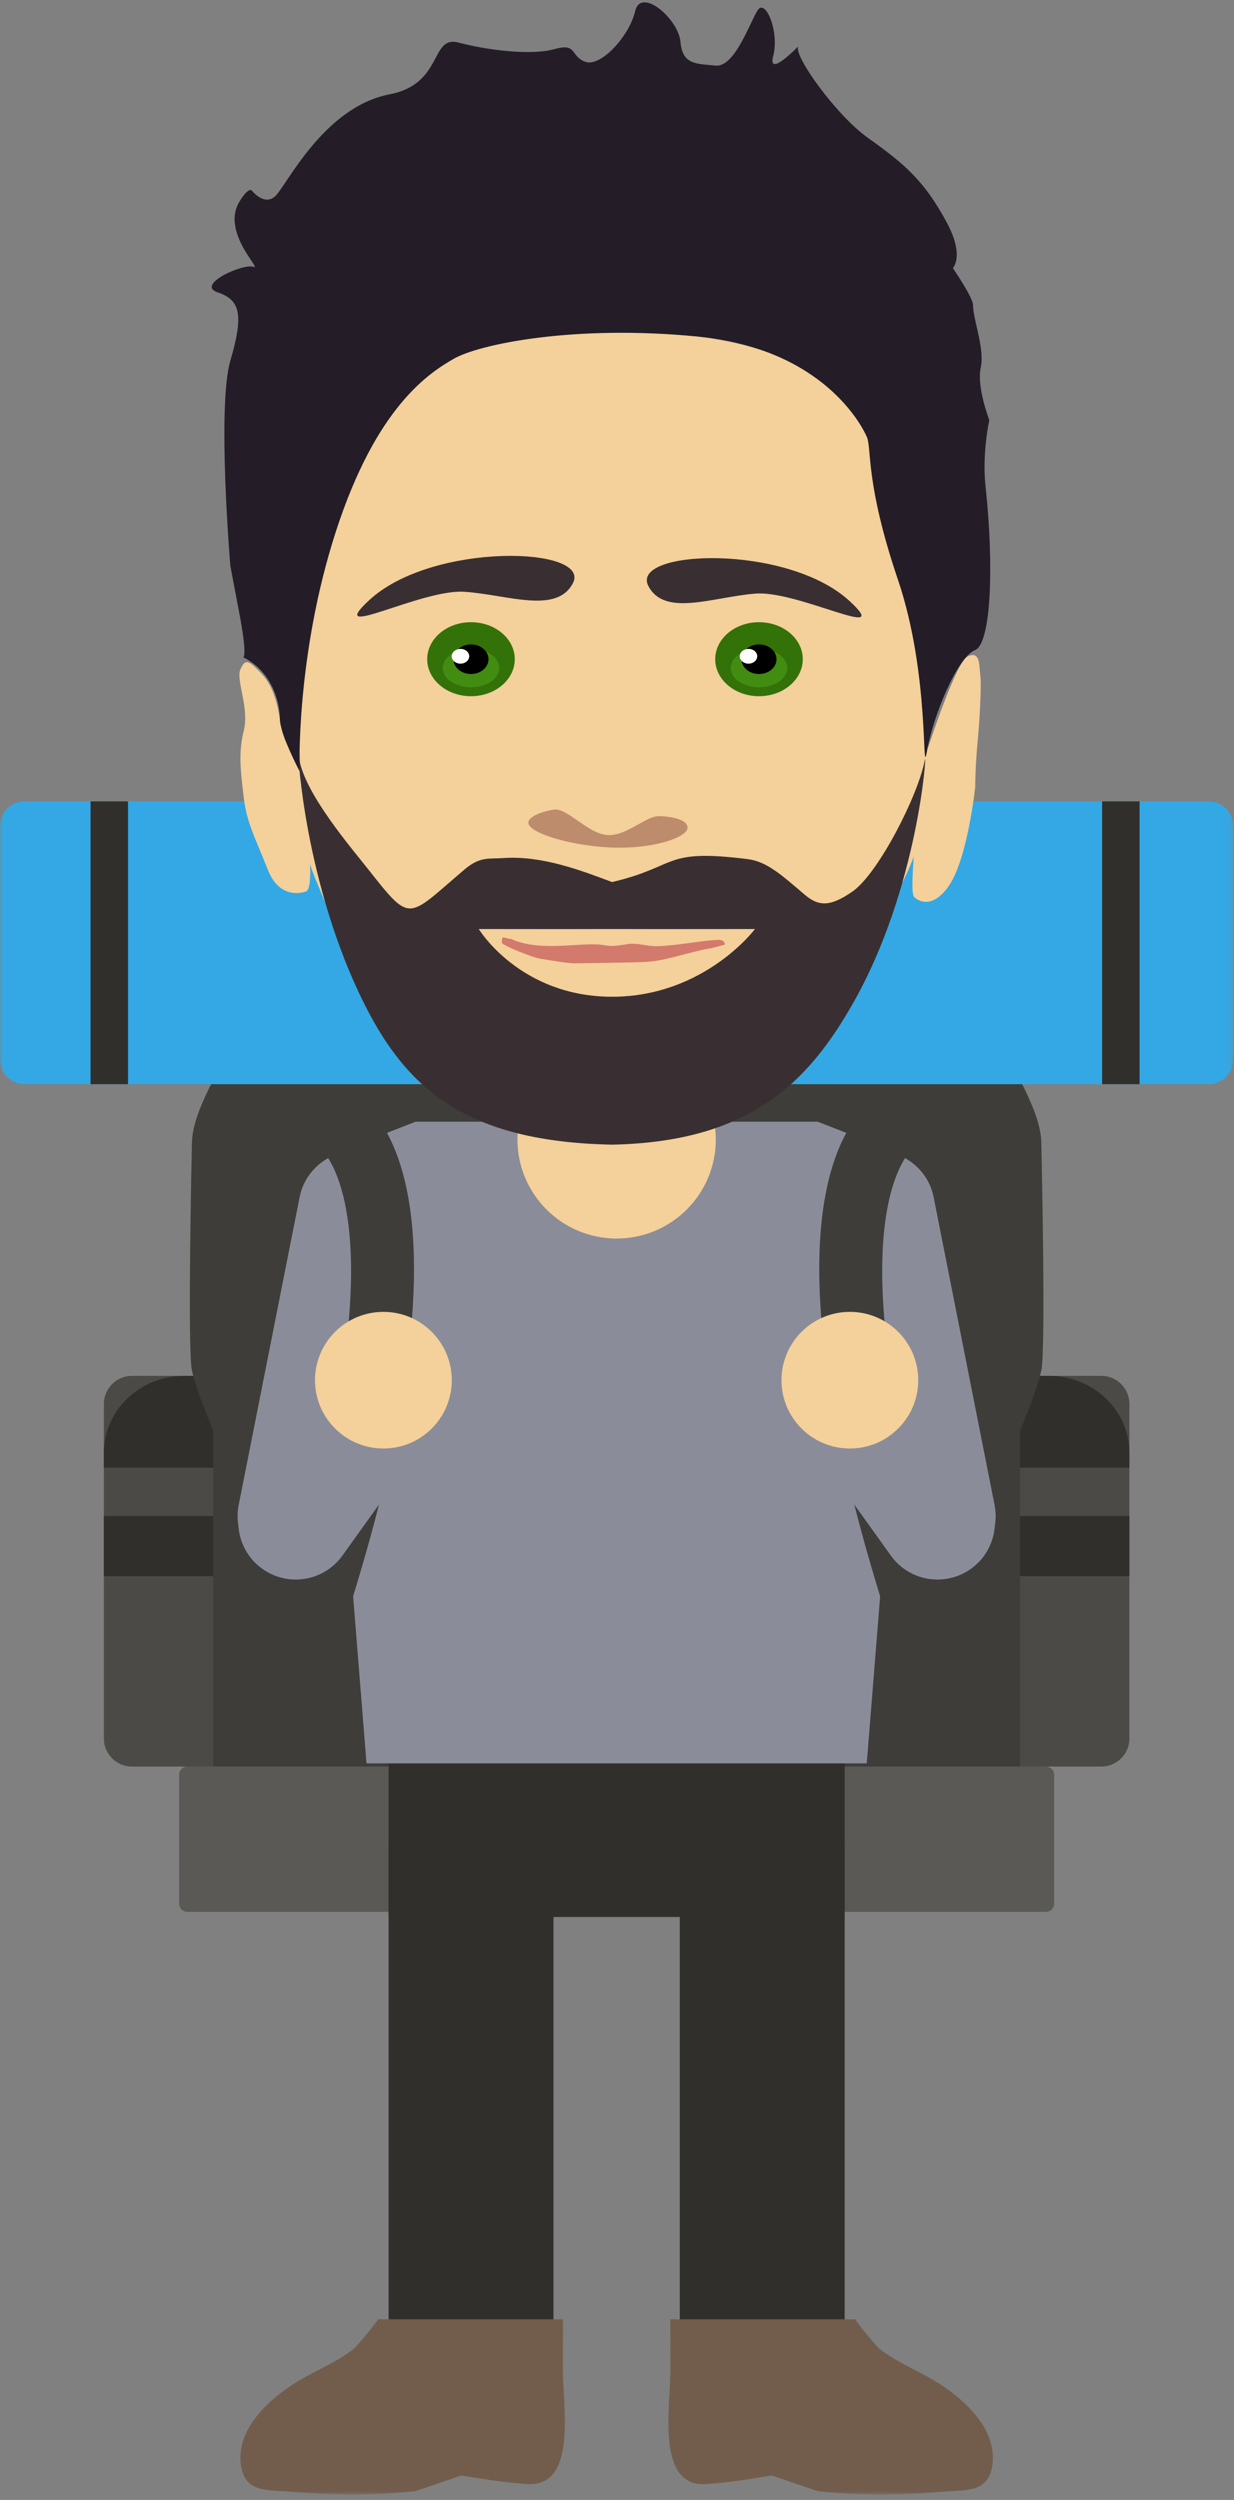 <svg width="202" height="409" viewBox="0 0 202 409" xmlns="http://www.w3.org/2000/svg" xmlns:xlink="http://www.w3.org/1999/xlink"><rect x="0" y="0" width="202" height="409" fill="#808080" stroke="none"/><title>4DA31714-F5FA-4B21-89BC-17AE29AD67D2</title><defs><path id="a" d="M0 408.031h201.88V.294H0z"/></defs><g fill="none" fill-rule="evenodd"><g transform="translate(0 .088)"><path d="M180.288 288.93H21.592c-2.524 0-4.59-2.063-4.59-4.584v-54.755c0-2.52 2.066-4.583 4.59-4.583h158.696c2.524 0 4.59 2.063 4.59 4.583v54.755c0 2.52-2.066 4.583-4.59 4.583z" fill="#4C4A46"/><mask id="b" fill="#fff"><use xlink:href="#a"/></mask><path fill="#302F2C" mask="url(#b)" d="M17.003 257.772h167.875v-9.853H17.003zm154.743-32.764H30.134c-7.222 0-13.131 5.653-13.131 12.563v2.464h167.875v-2.464c0-6.91-5.91-12.563-13.132-12.563"/><path d="M170.459 186.807c-.1-4.392-3.319-9.638-5.1-13.543-3.09-6.78-6.1-13.897-6.1-21.413H42.622c0 7.516-3.01 14.634-6.1 21.413-1.781 3.905-5 9.15-5.1 13.543 0 0-.773 33.78 0 37.314.772 3.535 3.475 9.82 3.475 9.82v54.988h132.086v-54.988s2.703-6.285 3.476-9.82c.772-3.535 0-37.313 0-37.314" fill="#3F3D39" mask="url(#b)"/><path d="M171.212 312.7H30.669c-.743 0-1.35-.607-1.35-1.349v-21.074c0-.741.607-1.348 1.35-1.348h140.543c.742 0 1.35.607 1.35 1.348v21.074c0 .742-.608 1.349-1.35 1.349" fill="#5B5955" mask="url(#b)"/><path d="M197.863 177.29H4.018A4.027 4.027 0 0 1 0 173.28v-38.25a4.027 4.027 0 0 1 4.018-4.012h193.845a4.027 4.027 0 0 1 4.017 4.012v38.249a4.027 4.027 0 0 1-4.017 4.012" fill="#33A8E4" mask="url(#b)"/><path fill="#302F2C" mask="url(#b)" d="M63.615 313.535h74.65v-32.544h-74.65z"/><path fill="#302F2C" mask="url(#b)" d="M63.615 391.147h26.988v-89.105H63.615zm47.663 0h26.988v-89.105h-26.988z"/><path d="M61.85 379.358c.213 0-3.4 4.419-3.982 4.87-2.453 1.903-5.282 3.112-7.94 4.588-4.356 2.417-11.17 7.552-10.535 14.041.486 4.955 4.349 4.387 7.893 4.688 7.033.6 13.732.723 20.75-.08l7.491-2.556c3.561.598 7.137 1.153 10.734 1.405 8.095.566 5.988-12.069 5.875-18.195l.02-8.761H61.85zm78.18 0c-.212 0 3.4 4.419 3.982 4.87 2.454 1.903 5.282 3.112 7.942 4.588 4.355 2.417 11.168 7.552 10.534 14.041-.486 4.955-4.35 4.387-7.893 4.688-7.034.6-13.733.723-20.75-.08l-7.492-2.556c-3.56.598-7.136 1.153-10.733 1.405-8.096.566-5.989-12.069-5.876-18.195l-.02-8.761h30.306z" fill="#725D4C" mask="url(#b)"/><path d="M147.461 188.911c-1.463-.76-10.535-4.29-13.62-5.486H68.04c-3.085 1.195-12.157 4.725-13.62 5.486-1.77.919-2.145 2.473-2.145 2.473l.233 3.686 7.49 93.337h81.884l7.49-93.337.233-3.686s-.375-1.554-2.144-2.473" fill="#8A8D99" mask="url(#b)"/><path d="M48.305 257.329a9.456 9.456 0 0 1-1.832-.18c-5.092-1.005-8.403-5.942-7.396-11.027l9.966-50.335c1.006-5.084 5.962-8.394 11.041-7.386 5.093 1.006 8.403 5.942 7.397 11.027l-9.966 50.335c-.885 4.47-4.814 7.566-9.21 7.566m105.27 0c.604 0 1.218-.059 1.832-.18 5.093-1.005 8.403-5.942 7.397-11.027l-9.967-50.335c-1.006-5.084-5.961-8.394-11.04-7.386-5.093 1.006-8.404 5.942-7.398 11.027l9.967 50.335c.884 4.47 4.814 7.566 9.209 7.566" fill="#8A8D99" mask="url(#b)"/><path d="M50.664 282.201l-9.632-3.509c28.273-77.388 11.529-90.816 11.355-90.943.172.126.277.168.277.168l4.92-8.983c4.288 2.342 24.11 18.327-6.92 103.267m100.553 0l9.63-3.509c-28.272-77.388-11.528-90.816-11.354-90.943a1.4 1.4 0 0 1-.277.168l-4.919-8.983c-4.288 2.342-24.112 18.327 6.92 103.267" fill="#3F3D39" mask="url(#b)"/><path d="M49.325 258.285a9.372 9.372 0 0 1-6.383-1.71c-4.22-3.017-5.191-8.88-2.168-13.094l12.336-17.205c3.021-4.216 8.892-5.183 13.112-2.167a9.375 9.375 0 0 1 2.169 13.093l-12.337 17.206a9.376 9.376 0 0 1-6.729 3.877" fill="#8A8D99" mask="url(#b)"/><path d="M73.956 225.715c0 6.174-5.012 11.179-11.194 11.179-6.183 0-11.195-5.005-11.195-11.179 0-6.173 5.012-11.178 11.195-11.178 6.182 0 11.194 5.005 11.194 11.178" fill="#F4D09A" mask="url(#b)"/><path d="M152.556 258.285a9.371 9.371 0 0 0 6.382-1.71c4.22-3.017 5.191-8.88 2.17-13.094l-12.338-17.205c-3.02-4.216-8.89-5.183-13.111-2.167-4.22 3.017-5.192 8.879-2.17 13.093l12.337 17.206a9.378 9.378 0 0 0 6.73 3.877" fill="#8A8D99" mask="url(#b)"/><path d="M127.925 225.715c0 6.174 5.012 11.179 11.194 11.179 6.182 0 11.194-5.005 11.194-11.179 0-6.173-5.012-11.178-11.194-11.178-6.182 0-11.194 5.005-11.194 11.178m-10.75-39.385c0 8.953-7.268 16.212-16.235 16.212-8.966 0-16.235-7.259-16.235-16.213s7.269-16.212 16.235-16.212c8.967 0 16.235 7.258 16.235 16.212" fill="#F4D09A" mask="url(#b)"/><path fill="#302F2C" mask="url(#b)" d="M14.825 177.29h6.133v-46.272h-6.133zm165.586 0h6.133v-46.272h-6.133z"/></g><path d="M70.676 177.885s-6.366-6.424-12.487-20.35c-1.372-3.12-3.326-6.104-4.977-9.99-.304-.714-2.336-5.428-2.457-6.169-2.659-16.188-3.18-41.685 4.828-58.308 8.006-16.622 8.63-28.72 46.807-28.72 38.178 0 40.062 18.931 40.062 18.931s1.413 9.696 2.826 14.776c1.412 5.079 9.105 26.78 5.808 46.634-1.304 7.854-6.132 13.932-9.005 21.035-4.39 10.852-9.052 20.92-20.703 25.206-22.76 8.374-30.411 4.886-33.087 4.466-11.161-1.756-17.615-7.51-17.615-7.51" fill="#F4D09A"/><path d="M149.595 146.714s2.512 2.718 5.652-1.672 4.396-16.306 4.396-16.306-.02-3.295.432-7.857c.235-2.372.615-8.657.405-10.33-.209-1.672 0-4.18-2.093-3.135s-7.061 16.723-7.061 16.723-2.778 20.905-1.731 22.577m-99.705-.817s-4.02 1.548-6.06-3.625c-2.042-5.174-3.455-7.683-3.926-11.759-.47-4.076-.942-7.212 0-10.974.942-3.763-1.329-8.31-.544-10.035.785-1.724 1.268-1.577 3.37.628 3.14 3.292 2.826 7.995 3.768 10.504.942 2.508 2.525 4.027 2.54 5.543.014 1.516 3.27 19.847.852 19.718" fill="#F4D09A"/><path d="M100.197 163.073c-15.113-.014-21.828-11.08-21.828-11.08s14.128.028 21.828 0c7.704.028 23.388 0 23.388 0s-8.271 11.066-23.388 11.08m51.201-38.772c-1.07 5.817-7.657 18.67-11.86 21.561-3.464 2.383-5.39 2.573-7.797.525-3.917-3.331-6.205-5.442-9.412-5.84-13.94-1.73-11.145 1.171-22.132 3.763-5.089-1.908-11.54-4.39-17.903-3.92-2.279.169-3.693-.314-6.28 1.882-9.42 7.996-8.635 8.936-15.7 0-2.925-3.7-10.265-12.255-11.316-17.971-.36-1.951.836 20.423 10.673 40.012 6.993 13.924 16.789 22.49 40.525 22.957 22.755-.448 32.153-10.415 39.338-22.957 10.853-18.946 12.232-42.02 11.864-40.012" fill="#392F33"/><path d="M39.8 107.518s.774.185-.608-7.107l-1.486-7.839s-2.198-26.026 0-33.551c2.198-7.526 1.664-9.93-2.069-11.184-3.733-1.255 4.267-4.808 5.837-4.181 1.57.627-5.338-5.644-2.282-10.661 1.416-2.325 1.968-1.882 1.968-1.882s2.003 2.613 3.828 1.046c1.824-1.568 7.895-14.633 18.78-16.724 8.878-1.705 6.594-9.72 11.304-8.466 4.71 1.254 11.932 2.134 15.7 1.067 3.768-1.067 2.51 1.128 5.024 2.069 2.512.94 7.222-4.181 8.164-8.257.942-4.077 7.118 1.254 7.432 5.016.314 3.763 2.616 3.554 5.756 3.868 3.14.313 5.652-7.212 6.908-9.093 1.256-1.882 3.56 3.553 2.512 7.525-.975 3.702 4.082-1.568 4.082-1.568-.732 1.575 6.274 11.3 11.41 14.947 6.188 4.396 9.266 7.107 12.89 13.797 2.998 5.533 1.03 7.525 1.03 7.525s3.305 4.808 3.305 6.062c0 2.403 1.945 7.108 1.256 10.243-.689 3.136 1.405 8.57 1.405 8.57s-1.212 5.357-.62 10.808c1.404 12.96.934 25.776-1.727 26.82-2.934 1.154-6.882 10.916-7.84 16.436-.96 5.52.582-12.2-4.768-27.957-5.35-15.758-4.285-21.494-5.087-23.352-.803-1.858-7.204-14.413-27.598-16.423-20.394-2.01-35.927 1.26-40.033 3.629-4.106 2.368-12.675 7.856-19.283 28.232-6.608 20.376-5.952 39.246-5.952 39.246s-3.223-6.114-3.223-8.567c0-1.99-.827-7.48-6.015-10.094" fill="#241D27"/><path d="M69.932 107.864c-.01-3.344 3.192-6.061 7.15-6.069 3.957-.008 7.174 2.696 7.183 6.04.01 3.344-3.192 6.061-7.15 6.069-3.958.008-7.174-2.697-7.183-6.04" fill="#337208"/><path d="M72.463 109.298c-.005-1.747 2.068-3.167 4.628-3.172 2.562-.005 4.641 1.407 4.646 3.154.005 1.747-2.067 3.167-4.628 3.171-2.561.006-4.641-1.406-4.646-3.153" fill="#418C11"/><path d="M74.232 107.855c-.004-1.337 1.276-2.424 2.86-2.427 1.583-.003 2.87 1.078 2.873 2.416.004 1.337-1.277 2.424-2.86 2.427-1.583.003-2.87-1.079-2.873-2.416" fill="#000"/><path d="M73.944 107.371c-.002-.668.638-1.212 1.43-1.213.791-.002 1.434.539 1.436 1.208.002.668-.638 1.212-1.43 1.213-.791.002-1.435-.539-1.436-1.208" fill="#FFF"/><path d="M86.492 134.566c-.084 1.614 6.455 3.726 13.303 4.078 6.849.353 12.67-1.585 12.753-3.199.045-.884-1.145-1.755-4.534-1.93-2.217-.114-5.404 3.27-8.5 3.11-3.295-.17-6.652-4.54-8.898-4.16-2.424.41-4.081 1.263-4.124 2.1" fill="#BC8C6C"/><path d="M117.078 107.864c-.01-3.344 3.192-6.061 7.15-6.069 3.958-.008 7.174 2.696 7.183 6.04.01 3.344-3.192 6.061-7.15 6.069-3.958.008-7.174-2.697-7.183-6.04" fill="#337208"/><path d="M119.61 109.298c-.006-1.747 2.067-3.167 4.627-3.172 2.562-.005 4.641 1.407 4.646 3.154.005 1.747-2.067 3.167-4.628 3.171-2.561.006-4.64-1.406-4.646-3.153" fill="#418C11"/><path d="M121.378 107.855c-.004-1.337 1.276-2.424 2.86-2.427 1.583-.003 2.87 1.078 2.873 2.416.004 1.337-1.277 2.424-2.86 2.427-1.583.003-2.87-1.079-2.873-2.416" fill="#000"/><path d="M121.09 107.371c-.002-.668.638-1.212 1.43-1.213.791-.002 1.434.539 1.436 1.208.002.668-.638 1.212-1.43 1.213-.791.002-1.434-.539-1.436-1.208" fill="#FFF"/><path d="M118.634 154.558s.179-.863-1.24-.787c-3.031.162-6.546.959-10.023 1.034-1.127.024-3.302-.56-4.446-.373-.854.139-1.563.27-2.488.32-.994.055-1.695-.216-2.674-.243-4.235-.12-9.728 1.09-14.072-.884-1.261-.111-1.586-.765-1.524.638.016.353 4.883 2.364 6.266 2.581.962.15 4.474.772 5.596.76 2.12-.022 9.2-.125 11.323-.21 2.335-.094 3.988-.597 5.639-.996.796-.193 3.759-1.031 5.383-1.257" fill="#D27A6C"/><path d="M93.768 95.438c3.187-6.018-22.987-6.829-33.33 2.751-7.505 6.952 8.503-1.86 15.595-1.371 7.093.488 15.046 3.697 17.735-1.38m12.382.471c-3.19-5.986 22.644-7.05 32.925 2.428 7.46 6.877-8.408-1.777-15.407-1.22-6.998.557-14.826 3.842-17.518-1.208" fill="#392F33"/></g></svg>